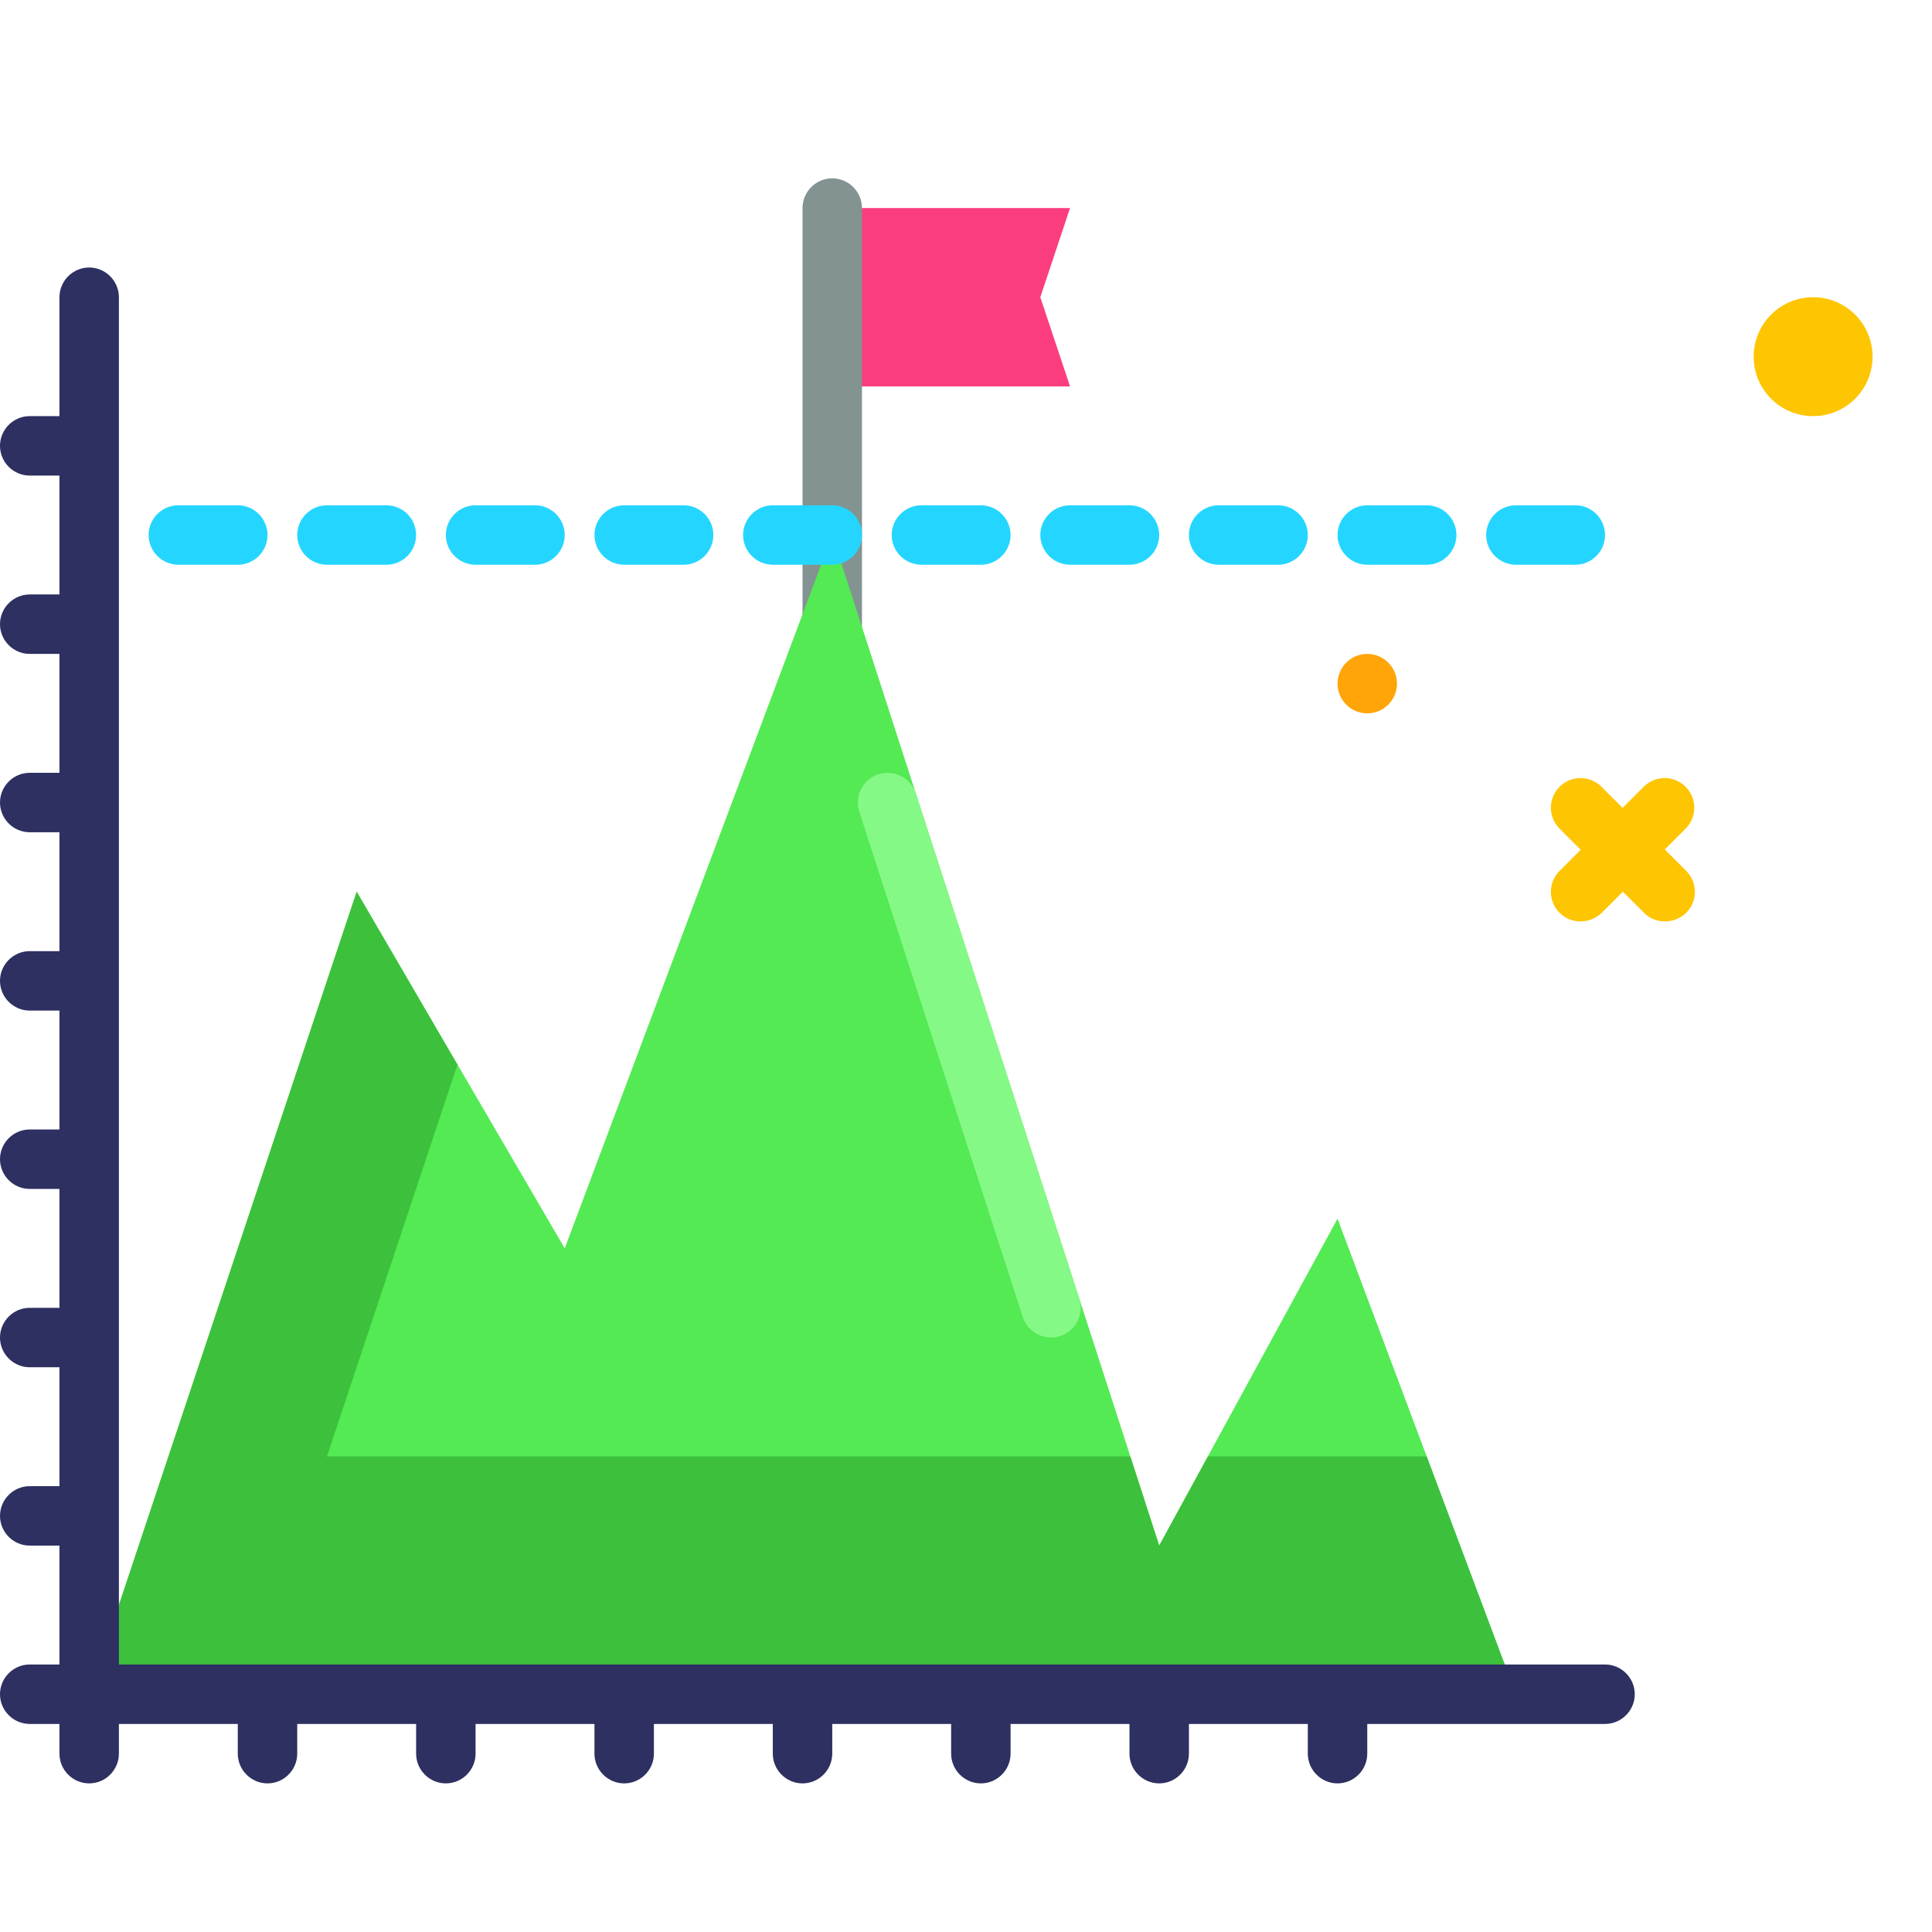 <?xml version="1.0" encoding="UTF-8"?>
<svg xmlns="http://www.w3.org/2000/svg" id="a" width="65px" height="65px" viewBox="0 0 65 65"><polygon points="28 13 36 13 35 10 36 7 28 7 28 13" fill="#fb3d80"/><path d="M28,26c-.55,0-1-.45-1-1V7c0-.55,.45-1,1-1s1,.45,1,1V25c0,.55-.45,1-1,1Z" fill="#839392"/><circle cx="61" cy="12" r="2" fill="#fec502"/><path d="M56,28.59l.71-.71c.39-.39,.39-1.02,0-1.41s-1.02-.39-1.41,0l-.71,.71-.71-.71c-.39-.39-1.02-.39-1.41,0s-.39,1.02,0,1.41l.71,.71-.71,.71c-.39,.39-.39,1.02,0,1.41,.2,.2,.45,.29,.71,.29s.51-.1,.71-.29l.71-.71,.71,.71c.2,.2,.45,.29,.71,.29s.51-.1,.71-.29c.39-.39,.39-1.02,0-1.41l-.71-.71Z" fill="#fec502"/><circle cx="46" cy="23" r="1" fill="#ffa50a"/><polygon points="3 57 12 30 19 42 28 18 39 52 45 41 51 57 3 57" fill="#53ea53"/><path d="M35.36,45c-.42,0-.81-.27-.95-.69l-5.5-17c-.17-.53,.12-1.09,.64-1.26,.53-.17,1.09,.12,1.26,.64l5.5,17c.17,.53-.12,1.09-.64,1.26-.1,.03-.21,.05-.31,.05Z" fill="#85f985"/><polygon points="40.64 49 39 52 38.03 49 11 49 15.39 35.82 12 30 3 57 51 57 48 49 40.64 49" fill="#3dc13d"/><path d="M8,19h-2c-.55,0-1-.45-1-1s.45-1,1-1h2c.55,0,1,.45,1,1s-.45,1-1,1Z" fill="#24d6ff"/><path d="M13,19h-2c-.55,0-1-.45-1-1s.45-1,1-1h2c.55,0,1,.45,1,1s-.45,1-1,1Z" fill="#24d6ff"/><path d="M18,19h-2c-.55,0-1-.45-1-1s.45-1,1-1h2c.55,0,1,.45,1,1s-.45,1-1,1Z" fill="#24d6ff"/><path d="M23,19h-2c-.55,0-1-.45-1-1s.45-1,1-1h2c.55,0,1,.45,1,1s-.45,1-1,1Z" fill="#24d6ff"/><path d="M28,19h-2c-.55,0-1-.45-1-1s.45-1,1-1h2c.55,0,1,.45,1,1s-.45,1-1,1Z" fill="#24d6ff"/><path d="M33,19h-2c-.55,0-1-.45-1-1s.45-1,1-1h2c.55,0,1,.45,1,1s-.45,1-1,1Z" fill="#24d6ff"/><path d="M38,19h-2c-.55,0-1-.45-1-1s.45-1,1-1h2c.55,0,1,.45,1,1s-.45,1-1,1Z" fill="#24d6ff"/><path d="M43,19h-2c-.55,0-1-.45-1-1s.45-1,1-1h2c.55,0,1,.45,1,1s-.45,1-1,1Z" fill="#24d6ff"/><path d="M48,19h-2c-.55,0-1-.45-1-1s.45-1,1-1h2c.55,0,1,.45,1,1s-.45,1-1,1Z" fill="#24d6ff"/><path d="M53,19h-2c-.55,0-1-.45-1-1s.45-1,1-1h2c.55,0,1,.45,1,1s-.45,1-1,1Z" fill="#24d6ff"/><path d="M54,56H4V10c0-.55-.45-1-1-1s-1,.45-1,1v4H1c-.55,0-1,.45-1,1s.45,1,1,1h1v4H1c-.55,0-1,.45-1,1s.45,1,1,1h1v4H1c-.55,0-1,.45-1,1s.45,1,1,1h1v4H1c-.55,0-1,.45-1,1s.45,1,1,1h1v4H1c-.55,0-1,.45-1,1s.45,1,1,1h1v4H1c-.55,0-1,.45-1,1s.45,1,1,1h1v4H1c-.55,0-1,.45-1,1s.45,1,1,1h1v4H1c-.55,0-1,.45-1,1s.45,1,1,1h1v1c0,.55,.45,1,1,1s1-.45,1-1v-1h4v1c0,.55,.45,1,1,1s1-.45,1-1v-1h4v1c0,.55,.45,1,1,1s1-.45,1-1v-1h4v1c0,.55,.45,1,1,1s1-.45,1-1v-1h4v1c0,.55,.45,1,1,1s1-.45,1-1v-1h4v1c0,.55,.45,1,1,1s1-.45,1-1v-1h4v1c0,.55,.45,1,1,1s1-.45,1-1v-1h4v1c0,.55,.45,1,1,1s1-.45,1-1v-1h8c.55,0,1-.45,1-1s-.45-1-1-1Z" fill="#2d3060"/></svg>
